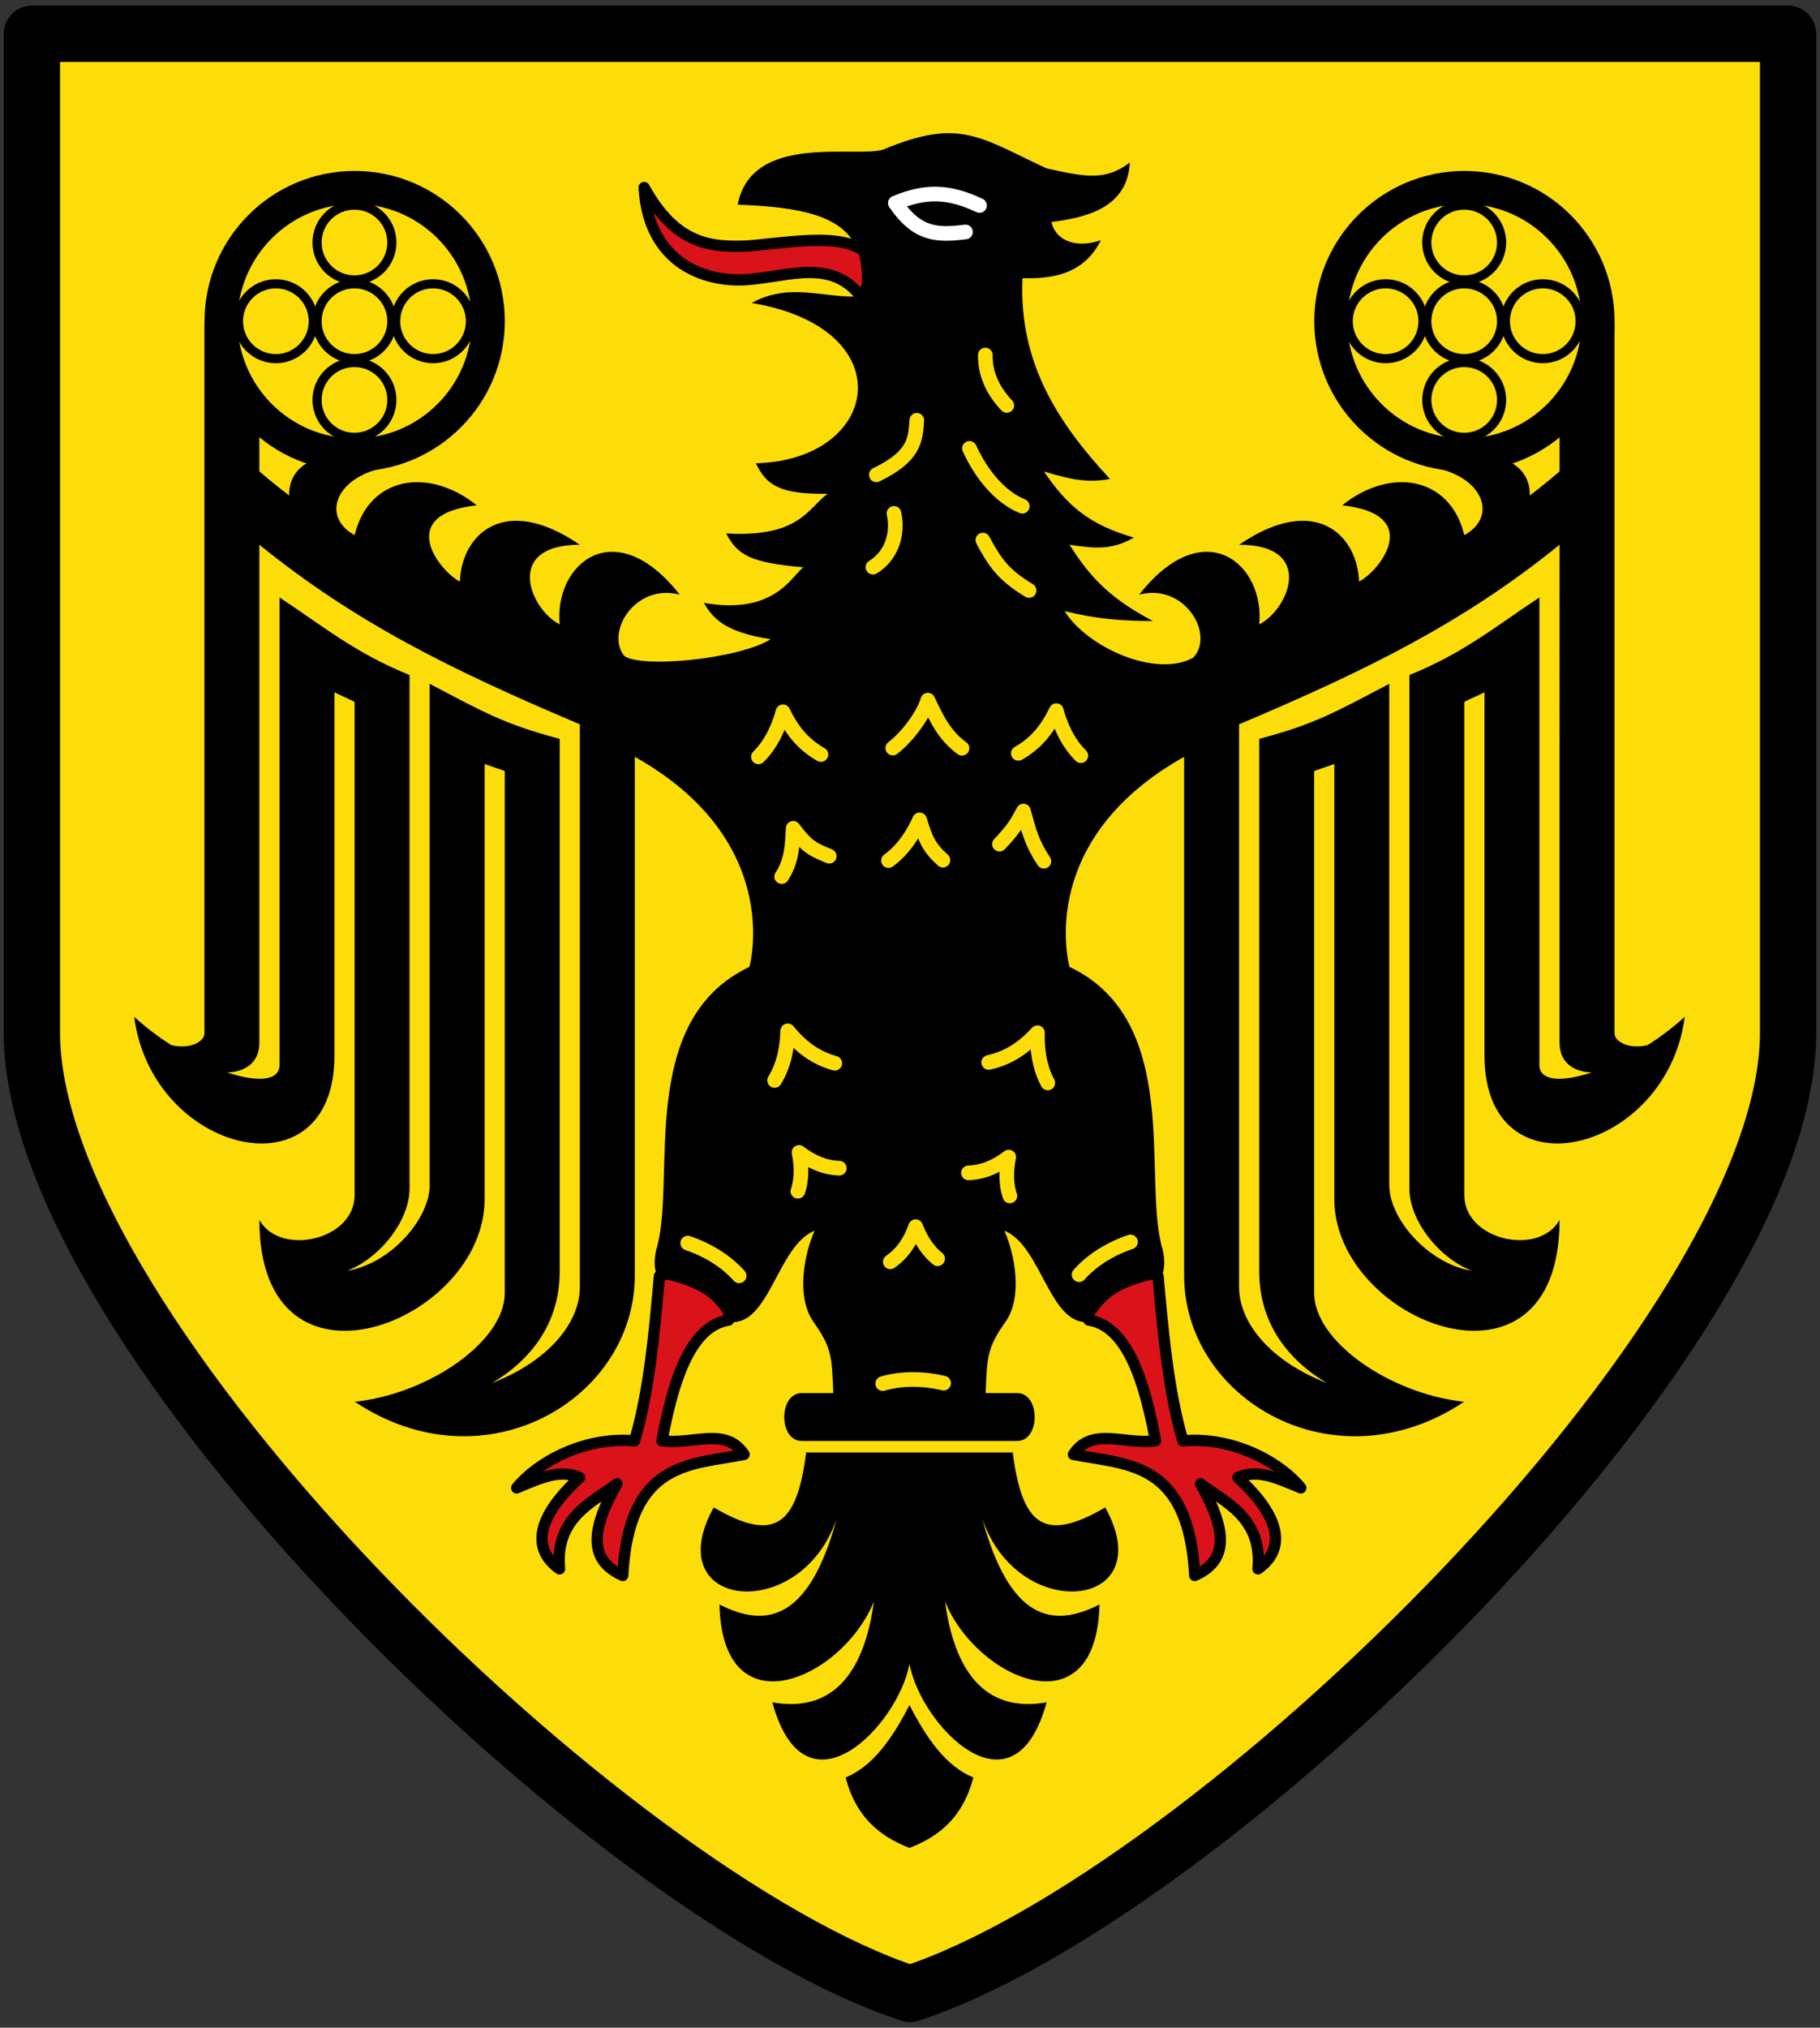 <svg xmlns="http://www.w3.org/2000/svg" xmlns:xlink="http://www.w3.org/1999/xlink" height="540" width="485"><rect width="100%" height="100%" fill="#333333" stroke="none"/><path d="M8.5 275V9h468v266c0 80-154 230-234 256-80-26-234-176-234-256z" fill="#fcdd09" fill-rule="evenodd" stroke="#000" stroke-width="15" stroke-linecap="round" stroke-linejoin="round"/><g transform="translate(-1.642 -2.03) scale(.488)"><g id="b"><circle r="93.082" cy="135.159" cx="-284.345" transform="translate(419.966 73.467) scale(.784)" fill="none" stroke="#000" stroke-width="22.983" stroke-linecap="round" stroke-linejoin="round" stroke-dashoffset="19.8"/><circle r="47.178" cy="68.854" cx="-367.226" id="a" transform="translate(355.93 149.651) scale(.433)" fill="none" stroke="#000" stroke-width="11.553" stroke-linecap="round" stroke-linejoin="round" stroke-dashoffset="19.8"/><use xlink:href="#a" transform="translate(0 -42.956)" width="1000" height="1077.45"/><use xlink:href="#a" transform="translate(0 42.956)" width="1000" height="1077.45"/><use xlink:href="#a" transform="translate(42.916)" width="1000" height="1077.45"/><use xlink:href="#a" transform="translate(-42.916)" width="1000" height="1077.45"/></g><use height="1077.45" width="1000" transform="translate(606)" xlink:href="#b"/><path id="c" d="M115 179.906v388.125c0 4.725-8.152 8.962-18.125 6.469-7.063-4.507-13.99-9.706-20.25-15.469C86.26 633.786 186 658.29 186 580.22V381.957c3.667 1.953 7.333 3.284 11 5.237v269.212c0 24.39-39.735 33.257-51.469 14.375-.169-.272-.342-.529-.5-.812-.012-.02-.02-.042-.031-.063 0 104.192 123 56.03 123-11.312v-237.5c3.667 1.275 7.333 2.568 11 3.844v284.968c0 25.956-40.626 54.582-81.437 59.219-.19-.009-.374-.022-.563-.031.044.029.082.065.125.093-.041.004-.084-.004-.125 0 .162.077.335.145.5.22 70.886 46.861 152.5-1.908 152.5-69.095V367.438c-71-25.983-144.955-54.514-205-106v-18.664l-30-62.867zm30 121.531c52 42.168 104.553 68.265 175 98v307.25c0 18.562-16 39.86-47.969 52.25C292.73 746.768 309 726.754 309 698.125v-290.75c-30-7.94-41-14.276-71-30.031v273.625c0 18.22-20.956 42.68-45.125 46.75C211.295 690.508 227 669.95 227 652.906V372.538c-30-12.089-47.652-27.043-71-42.32v255.157c0 8.88-12.343 9.432-28.594 4.031 10.525-.201 17.594-5.969 17.594-16.062V301.437z" fill-rule="evenodd"/><use height="1077.45" width="1000" transform="matrix(-1 0 0 1 1000 0)" xlink:href="#c"/><path id="d" d="M363.473 700.527c-2.718 29.98-5.435 61.99-13.563 89.94-28.007-2.479-53.534 12.173-64.41 25.697 12.386-5.093 23.49-10.61 34.41-5.635-26.207 24.043-24.464 40.423-11 49.815-2.619-28.552 19.106-36.817 31.364-46.434-15.628 27.274-14.126 42.377 3.155 50.04 3.382-62.587 36.742-60.258 66.27-66.044-9.993-15.327-27.875-5.184-44.856-7.438 5.375-28.496 14.13-62.402 36.411-65.879 1.832-17.037-17.75-30.918-37.781-24.062" fill="#da121a" fill-rule="evenodd" stroke="#000" stroke-width="6.144" stroke-linecap="round" stroke-linejoin="round"/><use height="1077.45" width="1000" transform="matrix(-1 0 0 1 999.209 0)" xlink:href="#d" fill="#da121a" stroke-width="6.144"/><path d="m350 367.438-10.188 44.406c93.936 45.903 72.782 119.969 72.782 119.969-62.58 29.752-39.265 117.437-50.969 154.718 0 0-2.658 11.245 1.938 14.938 21.676 5.1 28.855 9.399 37.78 24.062 22.209 3.082 26.23-41.355 46.844-49.75-5.737 12.964-10.188 36.15-.625 49.75 10.414 14.664 9.994 19.749 10.844 38.875h-17.219c-12.75 0-12.772 26.157 0 26.157h117.626c12.772 0 12.75-26.157 0-26.157h-17.22c.85-19.126.431-24.211 10.845-38.875 9.563-13.6 5.112-36.786-.625-49.75 20.613 8.395 24.635 52.832 46.843 49.75 8.926-14.663 16.105-18.962 37.782-24.062 4.595-3.693 1.937-14.938 1.937-14.938-11.704-37.28 11.61-124.966-50.969-154.718 0 0-21.154-74.066 72.782-119.97L650 367.438H350zm93.594 429.375c-5.11 40.197-17.44 49.31-50.5 30-30.806 55.675 47.502 64.217 67.187 6.062-15.027 55.3-38.184 60.13-64.031 46.906 1.503 69.576 67.031 40.858 84.313-1.593-5.56 41.324-24.182 60.56-55.438 55 17.899 65.593 68.698 12.616 74.875-20.97 6.177 33.586 56.976 86.563 74.875 20.97-31.256 5.56-49.877-13.676-55.438-55 17.282 42.451 82.81 71.169 84.313 1.593-25.847 13.224-49.004 8.394-64.031-46.906 19.685 58.155 97.993 49.613 67.187-6.063-33.06 19.31-45.39 10.198-50.5-30H443.594z" fill-rule="evenodd"/><path d="M500 934.656c-9.483 18.484-19.982 33.364-34.875 39.563 6.578 25.306 23.227 33.73 34.875 38.437 11.761-4.707 28.297-13.13 34.875-38.437-14.893-6.199-25.392-21.08-34.875-39.563z" fill-rule="evenodd"/><path d="M473.353 165.907c-17.418-22.894-44.559-8.58-67.715-9-22.633-.425-48.453-12.876-50.525-50.438 16.895 30.549 35.543 33.046 57.379 31.877 29.486-2.603 63.595-9.67 70.13 14.026l-9.269 13.535z" fill="#da121a" fill-rule="evenodd" stroke="#000" stroke-width="6.144" stroke-linecap="round" stroke-linejoin="round"/><path d="M342.929 360.872c5.58 8.851 63.76 3.248 81.286-7.877-25.246-3.907-31.557-11.421-36.516-19.836 39.822 7.063 48.537-16.08 54.548-19.385-29.002-2.555-35.915-6.462-42.376-18.483 40.573 2.254 44.63-13.976 55.45-21.64-25.697.301-33.36-4.357-39.221-16.68 68.223-1.652 80.996-73.632-2.254-87.457 20.737-11.571 39.671-2.404 59.507-3.607 4.659-37.417-14.576-48.237-67.17-50.04 7.663-39.822 65.367-25.095 79.793-30.204 41.324-17.281 52.444-6.612 88.81 10.368 20.136 4.358 31.707 7.364 45.532-3.155-1.202 25.696-25.847 30.204-42.827 32.458 2.705 10.97 14.426 14.276 27.049 9.918-9.768 19.535-28.101 21.038-42.828 20.737-2.103 46.434 19.686 79.343 47.787 109.548-12.022 2.244-21.339.431-36.065-4.087 12.773 18.794 24.644 29.022 49.138 36.095-11.721 6.61-20.286 6.21-35.163 3.905 11.57 18.384 22.69 29.554 45.532 41.627-18.333 0-31.707-1.353-48.237-5.41 12.749 20.296 50.355 36.465 70.094 25.49l-6.183 30.365-300.138-.445-5.548-32.205z" fill-rule="evenodd"/><path d="M480.072 313.671c10.136-6.169 13.961-18.199 11.475-29.327m-9.628-21.061c20.398-9.918 21.405-18.483 22.09-29.754m28.755 15.341c6.462 14.126 16.53 26.448 28.852 31.557m-21.543 18.47c6.827 12.82 11.723 19.355 25.246 27.5m-23.893-128.482c-.15 11.42 5.11 20.587 11.721 27.5" fill="none" stroke="#fcdd09" stroke-width="8" stroke-linecap="round" stroke-linejoin="round"/><path d="M538.27 116.318c-17.13-8.115-29.753-8.115-45.983-1.352 11.872 17.431 22.841 17.732 38.32 15.778" fill="none" stroke="#fff" stroke-width="8" stroke-linecap="round" stroke-linejoin="round"/><path id="e" d="M161.39 276.807c-2.253-22.69 23.708-30.229 51.635-17.357-26.673 5.38-34.208 26.824-16.025 36.742 7.964-32.609 41-36.996 66.689-16.258-45.242 4.96-19.974 36.242-9.177 41.622.721-24.84 23.414-48.835 65.488-20.106-42.074 0-26.912 35.638-11 43.43-3.156-32.76 29.957-61.425 65.571-16.194-30.486-7.954-47.986 35.805-17.863 39.497-75.493-8.576-160.849-40.875-195.317-91.376z" fill-rule="evenodd"/><use height="1077.45" width="1000" transform="matrix(-1 0 0 1 1000 0)" xlink:href="#e"/></g><path d="M202.106 201.563c3.736-3.684 5.603-8.547 6.537-11.986 2.382 4.92 5.322 8.643 10.118 11.363m19.145-1.712c4.358-3.373 8.405-9.325 9.339-12.764 2.382 4.92 4.318 9.308 9.113 12.806m31.668 1.981c-3.736-3.684-5.604-8.546-6.538-11.985-2.381 4.92-5.322 8.642-10.117 11.363m-63.068 32.821c2.927-4.354 2.831-9.297 3.062-12.852 3.314 4.346 4.458 5.371 9.608 7.418m15.787 1.172c4.256-3.067 6.848-7.585 8.299-10.84 1.598 5.227 2.504 7.402 6.21 10.73m15.084-4.268c3.746-4.006 4.438-5.183 6.37-8.798 1.45 5.27 2.25 8.57 5.453 13.35m-71.755 58.377c2.75-4.469 3.404-9.637 3.491-13.199 3.486 4.21 7.23 7.124 12.535 8.623m56.773 5.244c-2.497-4.614-2.864-9.81-2.753-13.372-3.714 4.01-7.613 6.713-12.994 7.915m-50.85 34.299c1.26-3.771.853-7.697.304-10.34 3.297 2.505 6.56 4.011 10.734 4.203m45.45 7.382c-1.259-3.77-.852-7.697-.303-10.34-3.297 2.506-6.561 4.011-10.734 4.203m-8.21 22.868c-3.102-2.487-4.887-6.007-5.858-8.527-1.413 3.893-3.34 6.927-6.744 9.35m-53.99-4.983c5.344 1.816 10.221 4.799 13.697 8.716m104.287-9.028c-5.344 1.816-10.221 4.8-13.697 8.717m-36.097 28.889c-5.493-1.295-11.21-1.353-16.235.124" stroke-width="3.906" fill="none" stroke="#fcdd09" stroke-linecap="round" stroke-linejoin="round"/></svg>